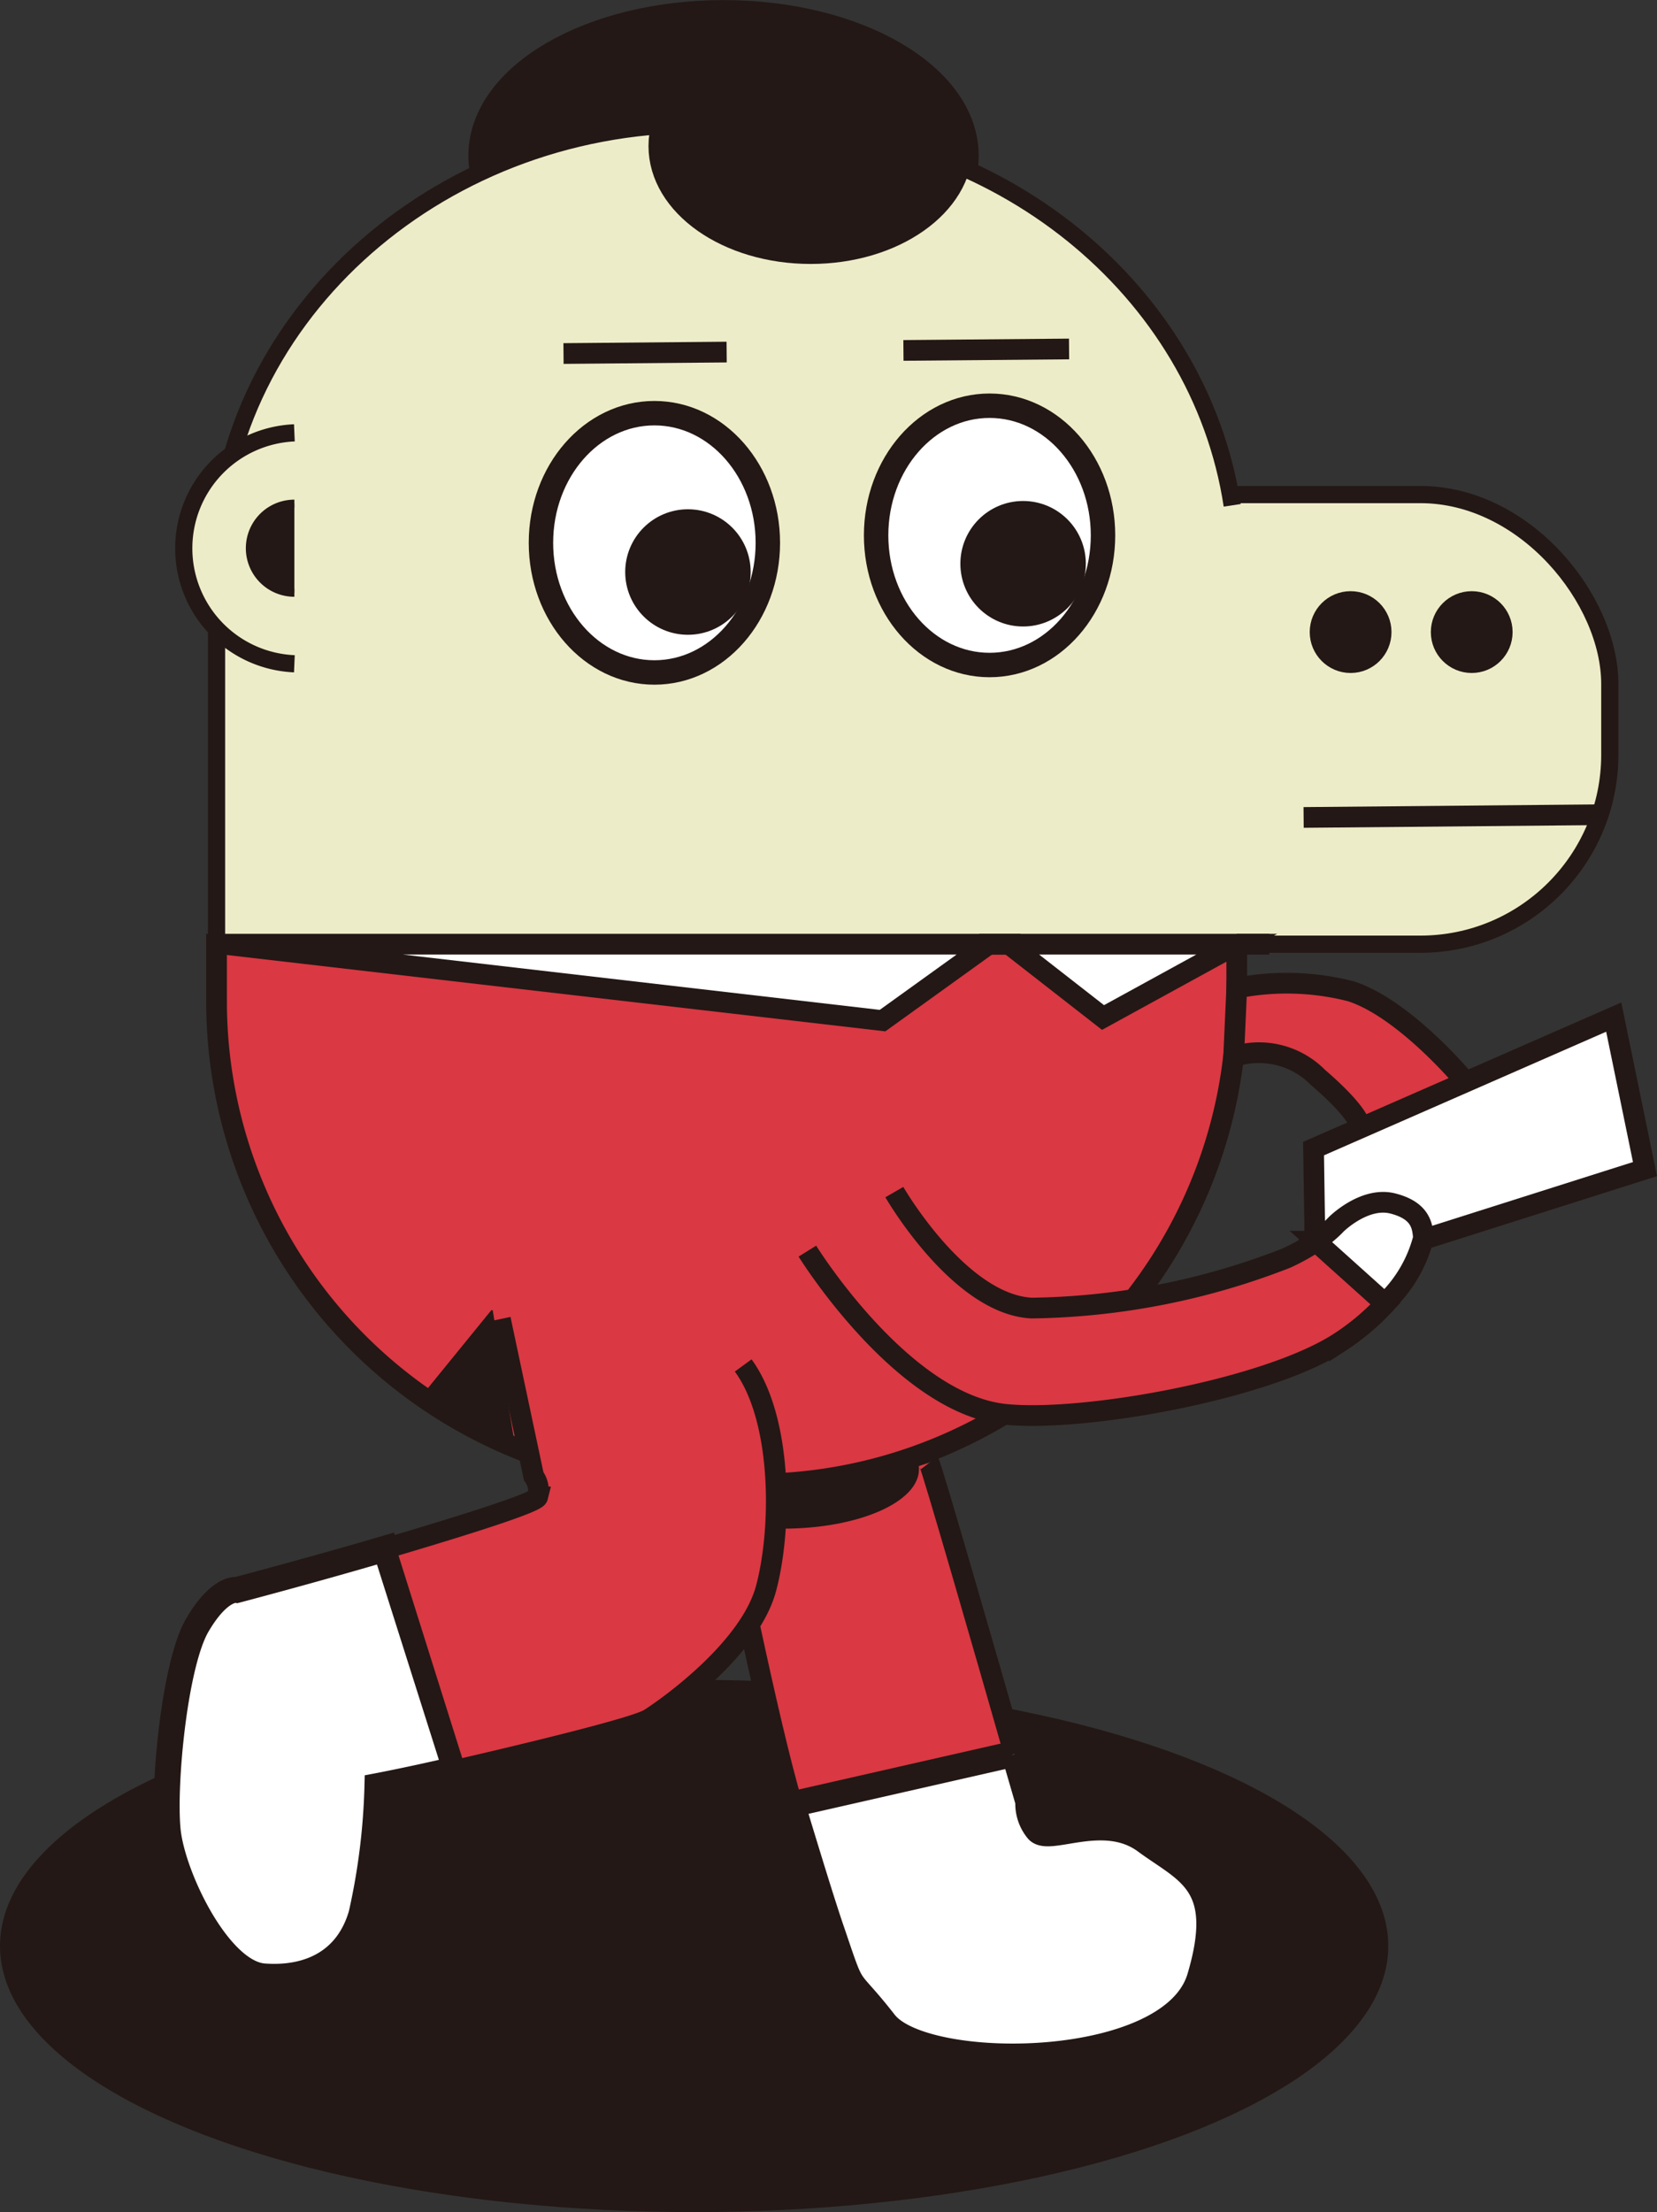 <svg xmlns="http://www.w3.org/2000/svg" viewBox="0 0 80.04 106.81"><rect x="0" y="0" width="80.04" height="106.81" fill="#333333" stroke="none"/><defs><style>.cls-1,.cls-10,.cls-13,.cls-14,.cls-3,.cls-6,.cls-7,.cls-9{fill:#231815;}.cls-1,.cls-10,.cls-11,.cls-12,.cls-13,.cls-14,.cls-2,.cls-3,.cls-4,.cls-5,.cls-6,.cls-7,.cls-8,.cls-9{stroke:#231815;}.cls-1,.cls-10,.cls-11,.cls-12,.cls-14,.cls-2,.cls-4,.cls-5,.cls-6,.cls-7,.cls-8,.cls-9{stroke-miterlimit:10;}.cls-1{stroke-width:0.48px;}.cls-2{fill:#da3843;}.cls-13,.cls-3{stroke-linecap:round;stroke-linejoin:round;}.cls-3{stroke-width:0.1px;}.cls-4{fill:#edecc8;stroke-width:0.83px;}.cls-5{fill:none;}.cls-6{stroke-width:0.79px;}.cls-7{stroke-width:1.83px;}.cls-11,.cls-12,.cls-8{fill:#fff;}.cls-8{stroke-width:1.18px;}.cls-9{stroke-width:1.36px;}.cls-10{stroke-width:1.27px;}.cls-12{stroke-width:1.25px;}.cls-13{stroke-width:0.09px;}.cls-14{stroke-width:0.39px;}</style></defs><g id="图层_2" data-name="图层 2"><g id="图层_1-2" data-name="图层 1"><ellipse class="cls-1" cx="33.53" cy="93.96" rx="33.29" ry="12.61"/><path class="cls-2" d="M44.88,70.64C45,70.8,47.7,80.15,49,84.7L38.28,87.14c-1.2-4-3.18-14-3.18-14"/><ellipse class="cls-3" cx="37.83" cy="70.94" rx="6.51" ry="2.82"/><path class="cls-2" d="M10.46,45.59v2.82A23.32,23.32,0,0,0,33.72,71.66h2.76A23.32,23.32,0,0,0,59.74,48.41V45.59Z"/><rect class="cls-4" x="50.72" y="23.88" width="27.04" height="21.71" rx="9.15"/><line class="cls-5" x1="10.46" y1="45.59" x2="61.31" y2="45.59"/><circle class="cls-6" cx="71.09" cy="30.52" r="1.58"/><ellipse class="cls-7" cx="34.95" cy="7.52" rx="11.41" ry="6.6"/><circle class="cls-6" cx="65.24" cy="30.52" r="1.58"/><path class="cls-4" d="M59.52,24.4C57.94,14,48.18,6,36.48,6H33.72C20.92,6,10.46,15.6,10.46,27.36V45.59H59.74"/><line class="cls-5" x1="62.97" y1="39.47" x2="77.26" y2="39.34"/><line class="cls-5" x1="27.22" y1="17.07" x2="35.1" y2="17"/><line class="cls-5" x1="43.64" y1="16.92" x2="51.64" y2="16.85"/><ellipse class="cls-8" cx="31.61" cy="26.21" rx="5.48" ry="6.26"/><circle class="cls-9" cx="33.23" cy="27.62" r="2.35"/><ellipse class="cls-8" cx="47.8" cy="25.85" rx="5.48" ry="6.26"/><circle class="cls-9" cx="49.42" cy="27.22" r="2.35"/><ellipse class="cls-10" cx="39.16" cy="7.05" rx="7.2" ry="5.06"/><polygon class="cls-11" points="29.05 45.59 47.76 45.59 42.63 49.28 10.8 45.59 29.05 45.59"/><polygon class="cls-11" points="48.74 45.59 53.28 49.13 59.74 45.59 48.74 45.59"/><path class="cls-2" d="M65.73,54.46s.07-.6-2.07-2.44a4,4,0,0,0-4.07-1l.15-3.31a12.48,12.48,0,0,1,5.5.15c2.53.8,5.36,4.15,5.36,4.15"/><polygon class="cls-11" points="79.46 56.45 63.54 61.5 63.45 55.46 77.95 49.11 79.46 56.45"/><path class="cls-2" d="M39,60.41s4.56,7.36,9.55,7.88c3.74.39,12.62-1.18,16.15-3.47a11.61,11.61,0,0,0,2.24-1.89l-3.34-3a10.32,10.32,0,0,1-1.47.82,35,35,0,0,1-12.29,2.41c-3.51-.17-6.64-5.6-6.64-5.6"/><path class="cls-12" d="M49,84.7,49.67,87a2,2,0,0,0,.45,1.36c.53.65,3.2-.95,5.21.53s4,2,2.63,6.6-13.3,4.65-15.23,2.18-1.44-1.15-2.54-4.39c-.43-1.24-1.16-3.63-1.91-6.1"/><path class="cls-12" d="M22,85.43,18.62,74.77c-3.6,1.06-7.18,2-7.18,2s-.82-.16-1.91,1.7S7.88,86.13,8.1,88.37s2.47,6.9,4.65,7.06,4.05-.71,4.71-3a31.8,31.8,0,0,0,.77-6.19S19.87,85.93,22,85.43Z"/><path class="cls-2" d="M35.9,65.93c1.92,2.63,1.87,7.94,1.1,10.78S32.46,82.3,31.36,83c-.69.42-5.73,1.64-9.37,2.48L18.62,74.77c3.63-1.07,7.28-2.21,7.35-2.49a1.17,1.17,0,0,0-.19-1l-1.61-7.59"/><line class="cls-12" x1="38.17" y1="87.14" x2="48.9" y2="84.7"/><path class="cls-11" d="M66.89,62.93l-3.34-3a5.16,5.16,0,0,0,1-.82s1.36-1.35,2.73-1,1.43,1.11,1.48,1.66A6.56,6.56,0,0,1,66.89,62.93Z"/><polygon class="cls-13" points="23.76 63.3 20.39 67.44 24.85 69.9 23.76 63.3"/><path class="cls-4" d="M14.22,20.9a5.58,5.58,0,0,0,0,11.15"/><path class="cls-14" d="M14.22,24.32a2.15,2.15,0,1,0,0,4.3"/></g></g></svg>
